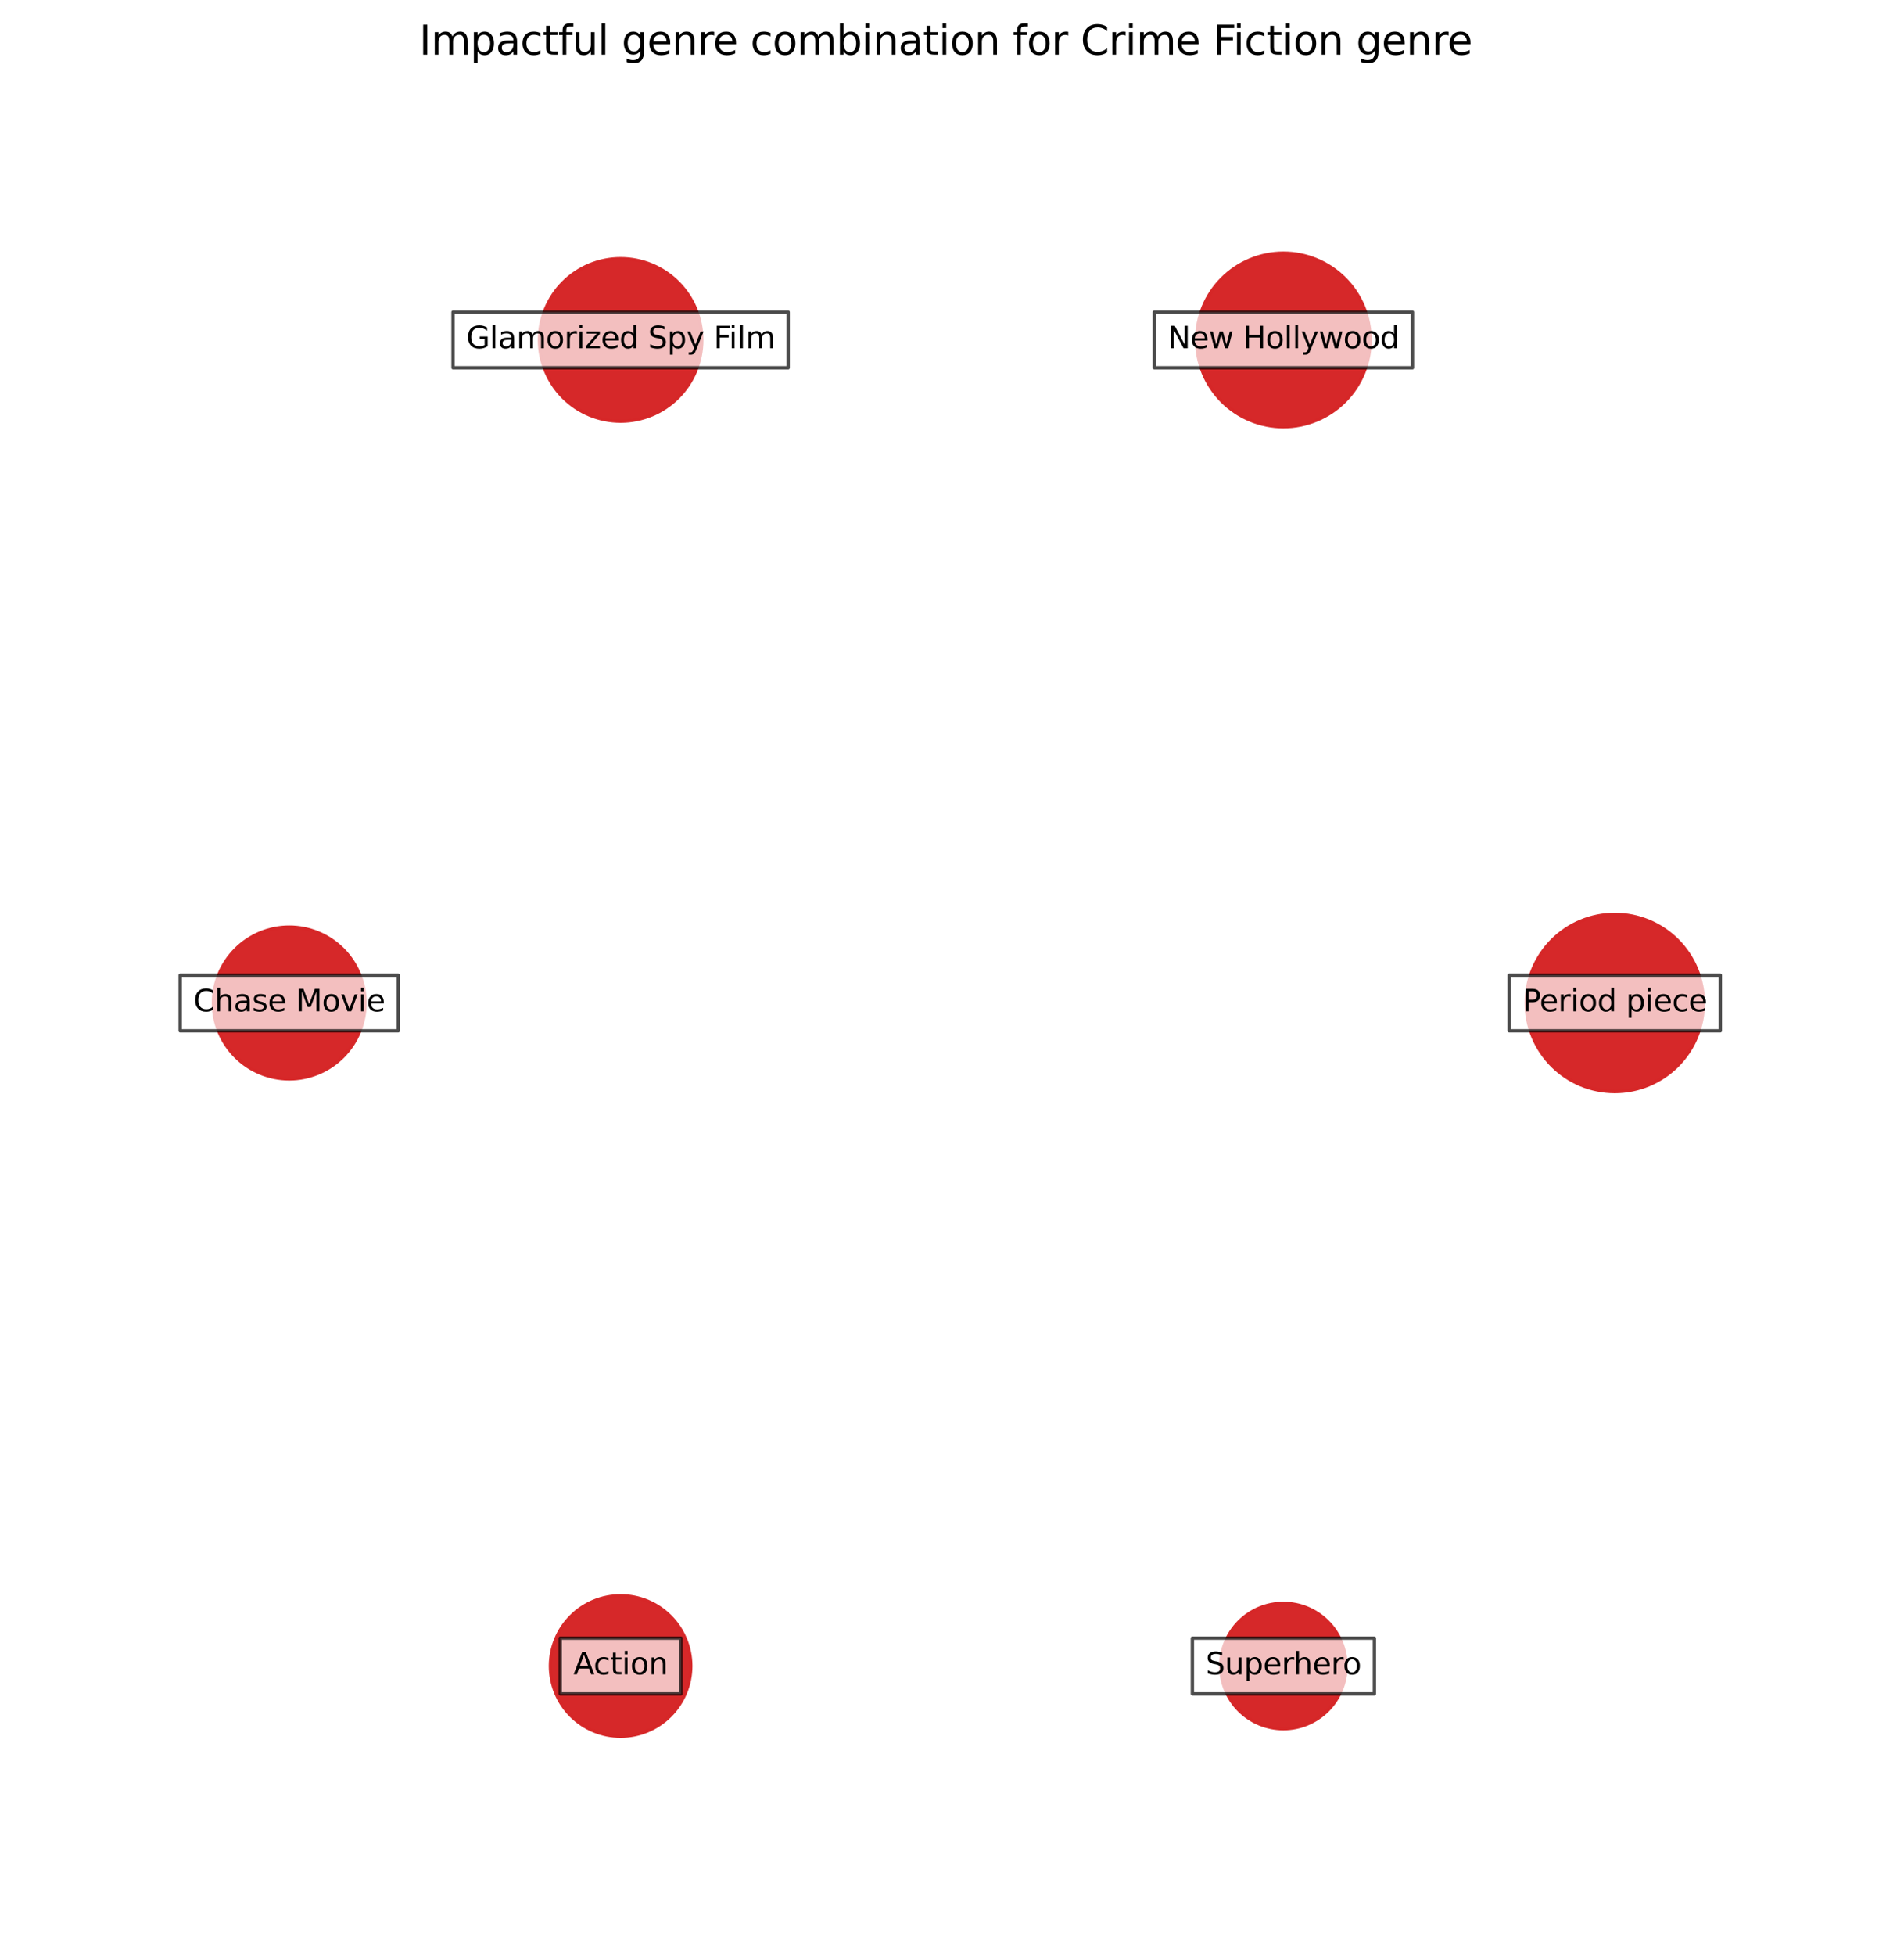 <?xml version="1.0" encoding="utf-8" standalone="no"?>
<!DOCTYPE svg PUBLIC "-//W3C//DTD SVG 1.1//EN"
  "http://www.w3.org/Graphics/SVG/1.1/DTD/svg11.dtd">
<svg xmlns:xlink="http://www.w3.org/1999/xlink" width="568.8pt" height="583.918pt" viewBox="0 0 568.8 583.918" xmlns="http://www.w3.org/2000/svg" version="1.1">
 <defs>
  <style type="text/css">*{stroke-linejoin: round; stroke-linecap: butt}</style>
 </defs>
 <g id="figure_1">
  <g id="patch_1">
   <path d="M 0 583.918 
L 568.8 583.918 
L 568.8 0 
L 0 0 
z
" style="fill: #ffffff"/>
  </g>
  <g id="axes_1">
   <g id="PathCollection_1">
    <path d="M 482.4 325.976 
C 489.417 325.976 496.147 323.188 501.108 318.226 
C 506.07 313.265 508.858 306.535 508.858 299.518 
C 508.858 292.502 506.07 285.771 501.108 280.81 
C 496.147 275.848 489.417 273.061 482.4 273.061 
C 475.383 273.061 468.653 275.848 463.692 280.81 
C 458.73 285.771 455.942 292.502 455.942 299.518 
C 455.942 306.535 458.73 313.265 463.692 318.226 
C 468.653 323.188 475.383 325.976 482.4 325.976 
z
" clip-path="url(#p23e39db9d3)" style="fill: #d62728; fill-opacity: 0.99; stroke: #d62728; stroke-opacity: 0.99"/>
    <path d="M 383.4 127.424 
C 390.27 127.424 396.86 124.694 401.718 119.836 
C 406.576 114.978 409.306 108.388 409.306 101.518 
C 409.306 94.648 406.576 88.058 401.718 83.2 
C 396.86 78.342 390.27 75.613 383.4 75.613 
C 376.53 75.613 369.94 78.342 365.082 83.2 
C 360.224 88.058 357.494 94.648 357.494 101.518 
C 357.494 108.388 360.224 114.978 365.082 119.836 
C 369.94 124.694 376.53 127.424 383.4 127.424 
z
" clip-path="url(#p23e39db9d3)" style="fill: #d62728; fill-opacity: 0.99; stroke: #d62728; stroke-opacity: 0.99"/>
    <path d="M 185.4 125.774 
C 191.833 125.774 198.003 123.219 202.552 118.67 
C 207.1 114.121 209.656 107.951 209.656 101.518 
C 209.656 95.085 207.1 88.915 202.552 84.366 
C 198.003 79.818 191.833 77.262 185.4 77.262 
C 178.967 77.262 172.797 79.818 168.248 84.366 
C 163.7 88.915 161.144 95.085 161.144 101.518 
C 161.144 107.951 163.7 114.121 168.248 118.67 
C 172.797 123.219 178.967 125.774 185.4 125.774 
z
" clip-path="url(#p23e39db9d3)" style="fill: #d62728; fill-opacity: 0.99; stroke: #d62728; stroke-opacity: 0.99"/>
    <path d="M 86.4 322.17 
C 92.407 322.17 98.17 319.784 102.418 315.536 
C 106.665 311.288 109.052 305.526 109.052 299.518 
C 109.052 293.511 106.665 287.749 102.418 283.501 
C 98.17 279.253 92.407 276.866 86.4 276.866 
C 80.393 276.866 74.63 279.253 70.382 283.501 
C 66.135 287.749 63.748 293.511 63.748 299.518 
C 63.748 305.526 66.135 311.288 70.382 315.536 
C 74.63 319.784 80.393 322.17 86.4 322.17 
z
" clip-path="url(#p23e39db9d3)" style="fill: #d62728; fill-opacity: 0.99; stroke: #d62728; stroke-opacity: 0.99"/>
    <path d="M 185.4 518.48 
C 190.959 518.48 196.292 516.272 200.223 512.341 
C 204.154 508.41 206.362 503.077 206.362 497.518 
C 206.362 491.959 204.154 486.627 200.223 482.696 
C 196.292 478.765 190.959 476.556 185.4 476.556 
C 179.841 476.556 174.508 478.765 170.577 482.696 
C 166.646 486.627 164.438 491.959 164.438 497.518 
C 164.438 503.077 166.646 508.41 170.577 512.341 
C 174.508 516.272 179.841 518.48 185.4 518.48 
z
" clip-path="url(#p23e39db9d3)" style="fill: #d62728; fill-opacity: 0.99; stroke: #d62728; stroke-opacity: 0.99"/>
    <path d="M 383.4 516.226 
C 388.361 516.226 393.12 514.255 396.629 510.747 
C 400.137 507.239 402.108 502.48 402.108 497.518 
C 402.108 492.557 400.137 487.798 396.629 484.289 
C 393.12 480.781 388.361 478.81 383.4 478.81 
C 378.438 478.81 373.68 480.781 370.171 484.289 
C 366.663 487.798 364.692 492.557 364.692 497.518 
C 364.692 502.48 366.663 507.239 370.171 510.747 
C 373.68 514.255 378.438 516.226 383.4 516.226 
z
" clip-path="url(#p23e39db9d3)" style="fill: #d62728; fill-opacity: 0.99; stroke: #d62728; stroke-opacity: 0.99"/>
   </g>
   <g id="text_1">
    <g id="patch_2">
     <path d="M 450.861 307.833 
L 513.939 307.833 
L 513.939 291.203 
L 450.861 291.203 
z
" clip-path="url(#p23e39db9d3)" style="fill: #ffffff; opacity: 0.7; stroke: #000000; stroke-linejoin: miter"/>
    </g>
    <g clip-path="url(#p23e39db9d3)">
     <!-- Period piece -->
     <g transform="translate(454.821 302.002)scale(0.09 -0.09)">
      <defs>
       <path id="DejaVuSans-50" d="M 1259 4147 
L 1259 2394 
L 2053 2394 
Q 2494 2394 2734 2622 
Q 2975 2850 2975 3272 
Q 2975 3691 2734 3919 
Q 2494 4147 2053 4147 
L 1259 4147 
z
M 628 4666 
L 2053 4666 
Q 2838 4666 3239 4311 
Q 3641 3956 3641 3272 
Q 3641 2581 3239 2228 
Q 2838 1875 2053 1875 
L 1259 1875 
L 1259 0 
L 628 0 
L 628 4666 
z
" transform="scale(0.016)"/>
       <path id="DejaVuSans-65" d="M 3597 1894 
L 3597 1613 
L 953 1613 
Q 991 1019 1311 708 
Q 1631 397 2203 397 
Q 2534 397 2845 478 
Q 3156 559 3463 722 
L 3463 178 
Q 3153 47 2828 -22 
Q 2503 -91 2169 -91 
Q 1331 -91 842 396 
Q 353 884 353 1716 
Q 353 2575 817 3079 
Q 1281 3584 2069 3584 
Q 2775 3584 3186 3129 
Q 3597 2675 3597 1894 
z
M 3022 2063 
Q 3016 2534 2758 2815 
Q 2500 3097 2075 3097 
Q 1594 3097 1305 2825 
Q 1016 2553 972 2059 
L 3022 2063 
z
" transform="scale(0.016)"/>
       <path id="DejaVuSans-72" d="M 2631 2963 
Q 2534 3019 2420 3045 
Q 2306 3072 2169 3072 
Q 1681 3072 1420 2755 
Q 1159 2438 1159 1844 
L 1159 0 
L 581 0 
L 581 3500 
L 1159 3500 
L 1159 2956 
Q 1341 3275 1631 3429 
Q 1922 3584 2338 3584 
Q 2397 3584 2469 3576 
Q 2541 3569 2628 3553 
L 2631 2963 
z
" transform="scale(0.016)"/>
       <path id="DejaVuSans-69" d="M 603 3500 
L 1178 3500 
L 1178 0 
L 603 0 
L 603 3500 
z
M 603 4863 
L 1178 4863 
L 1178 4134 
L 603 4134 
L 603 4863 
z
" transform="scale(0.016)"/>
       <path id="DejaVuSans-6f" d="M 1959 3097 
Q 1497 3097 1228 2736 
Q 959 2375 959 1747 
Q 959 1119 1226 758 
Q 1494 397 1959 397 
Q 2419 397 2687 759 
Q 2956 1122 2956 1747 
Q 2956 2369 2687 2733 
Q 2419 3097 1959 3097 
z
M 1959 3584 
Q 2709 3584 3137 3096 
Q 3566 2609 3566 1747 
Q 3566 888 3137 398 
Q 2709 -91 1959 -91 
Q 1206 -91 779 398 
Q 353 888 353 1747 
Q 353 2609 779 3096 
Q 1206 3584 1959 3584 
z
" transform="scale(0.016)"/>
       <path id="DejaVuSans-64" d="M 2906 2969 
L 2906 4863 
L 3481 4863 
L 3481 0 
L 2906 0 
L 2906 525 
Q 2725 213 2448 61 
Q 2172 -91 1784 -91 
Q 1150 -91 751 415 
Q 353 922 353 1747 
Q 353 2572 751 3078 
Q 1150 3584 1784 3584 
Q 2172 3584 2448 3432 
Q 2725 3281 2906 2969 
z
M 947 1747 
Q 947 1113 1208 752 
Q 1469 391 1925 391 
Q 2381 391 2643 752 
Q 2906 1113 2906 1747 
Q 2906 2381 2643 2742 
Q 2381 3103 1925 3103 
Q 1469 3103 1208 2742 
Q 947 2381 947 1747 
z
" transform="scale(0.016)"/>
       <path id="DejaVuSans-20" transform="scale(0.016)"/>
       <path id="DejaVuSans-70" d="M 1159 525 
L 1159 -1331 
L 581 -1331 
L 581 3500 
L 1159 3500 
L 1159 2969 
Q 1341 3281 1617 3432 
Q 1894 3584 2278 3584 
Q 2916 3584 3314 3078 
Q 3713 2572 3713 1747 
Q 3713 922 3314 415 
Q 2916 -91 2278 -91 
Q 1894 -91 1617 61 
Q 1341 213 1159 525 
z
M 3116 1747 
Q 3116 2381 2855 2742 
Q 2594 3103 2138 3103 
Q 1681 3103 1420 2742 
Q 1159 2381 1159 1747 
Q 1159 1113 1420 752 
Q 1681 391 2138 391 
Q 2594 391 2855 752 
Q 3116 1113 3116 1747 
z
" transform="scale(0.016)"/>
       <path id="DejaVuSans-63" d="M 3122 3366 
L 3122 2828 
Q 2878 2963 2633 3030 
Q 2388 3097 2138 3097 
Q 1578 3097 1268 2742 
Q 959 2388 959 1747 
Q 959 1106 1268 751 
Q 1578 397 2138 397 
Q 2388 397 2633 464 
Q 2878 531 3122 666 
L 3122 134 
Q 2881 22 2623 -34 
Q 2366 -91 2075 -91 
Q 1284 -91 818 406 
Q 353 903 353 1747 
Q 353 2603 823 3093 
Q 1294 3584 2113 3584 
Q 2378 3584 2631 3529 
Q 2884 3475 3122 3366 
z
" transform="scale(0.016)"/>
      </defs>
      <use xlink:href="#DejaVuSans-50"/>
      <use xlink:href="#DejaVuSans-65" x="56.678"/>
      <use xlink:href="#DejaVuSans-72" x="118.201"/>
      <use xlink:href="#DejaVuSans-69" x="159.314"/>
      <use xlink:href="#DejaVuSans-6f" x="187.098"/>
      <use xlink:href="#DejaVuSans-64" x="248.279"/>
      <use xlink:href="#DejaVuSans-20" x="311.756"/>
      <use xlink:href="#DejaVuSans-70" x="343.543"/>
      <use xlink:href="#DejaVuSans-69" x="407.02"/>
      <use xlink:href="#DejaVuSans-65" x="434.803"/>
      <use xlink:href="#DejaVuSans-63" x="496.326"/>
      <use xlink:href="#DejaVuSans-65" x="551.307"/>
     </g>
    </g>
   </g>
   <g id="text_2">
    <g id="patch_3">
     <path d="M 344.849 109.833 
L 421.951 109.833 
L 421.951 93.203 
L 344.849 93.203 
z
" clip-path="url(#p23e39db9d3)" style="fill: #ffffff; opacity: 0.7; stroke: #000000; stroke-linejoin: miter"/>
    </g>
    <g clip-path="url(#p23e39db9d3)">
     <!-- New Hollywood -->
     <g transform="translate(348.809 104.002)scale(0.09 -0.09)">
      <defs>
       <path id="DejaVuSans-4e" d="M 628 4666 
L 1478 4666 
L 3547 763 
L 3547 4666 
L 4159 4666 
L 4159 0 
L 3309 0 
L 1241 3903 
L 1241 0 
L 628 0 
L 628 4666 
z
" transform="scale(0.016)"/>
       <path id="DejaVuSans-77" d="M 269 3500 
L 844 3500 
L 1563 769 
L 2278 3500 
L 2956 3500 
L 3675 769 
L 4391 3500 
L 4966 3500 
L 4050 0 
L 3372 0 
L 2619 2869 
L 1863 0 
L 1184 0 
L 269 3500 
z
" transform="scale(0.016)"/>
       <path id="DejaVuSans-48" d="M 628 4666 
L 1259 4666 
L 1259 2753 
L 3553 2753 
L 3553 4666 
L 4184 4666 
L 4184 0 
L 3553 0 
L 3553 2222 
L 1259 2222 
L 1259 0 
L 628 0 
L 628 4666 
z
" transform="scale(0.016)"/>
       <path id="DejaVuSans-6c" d="M 603 4863 
L 1178 4863 
L 1178 0 
L 603 0 
L 603 4863 
z
" transform="scale(0.016)"/>
       <path id="DejaVuSans-79" d="M 2059 -325 
Q 1816 -950 1584 -1140 
Q 1353 -1331 966 -1331 
L 506 -1331 
L 506 -850 
L 844 -850 
Q 1081 -850 1212 -737 
Q 1344 -625 1503 -206 
L 1606 56 
L 191 3500 
L 800 3500 
L 1894 763 
L 2988 3500 
L 3597 3500 
L 2059 -325 
z
" transform="scale(0.016)"/>
      </defs>
      <use xlink:href="#DejaVuSans-4e"/>
      <use xlink:href="#DejaVuSans-65" x="74.805"/>
      <use xlink:href="#DejaVuSans-77" x="136.328"/>
      <use xlink:href="#DejaVuSans-20" x="218.115"/>
      <use xlink:href="#DejaVuSans-48" x="249.902"/>
      <use xlink:href="#DejaVuSans-6f" x="325.098"/>
      <use xlink:href="#DejaVuSans-6c" x="386.279"/>
      <use xlink:href="#DejaVuSans-6c" x="414.062"/>
      <use xlink:href="#DejaVuSans-79" x="441.846"/>
      <use xlink:href="#DejaVuSans-77" x="501.025"/>
      <use xlink:href="#DejaVuSans-6f" x="582.812"/>
      <use xlink:href="#DejaVuSans-6f" x="643.994"/>
      <use xlink:href="#DejaVuSans-64" x="705.176"/>
     </g>
    </g>
   </g>
   <g id="text_3">
    <g id="patch_4">
     <path d="M 135.338 109.833 
L 235.462 109.833 
L 235.462 93.203 
L 135.338 93.203 
z
" clip-path="url(#p23e39db9d3)" style="fill: #ffffff; opacity: 0.7; stroke: #000000; stroke-linejoin: miter"/>
    </g>
    <g clip-path="url(#p23e39db9d3)">
     <!-- Glamorized Spy Film -->
     <g transform="translate(139.298 104.002)scale(0.09 -0.09)">
      <defs>
       <path id="DejaVuSans-47" d="M 3809 666 
L 3809 1919 
L 2778 1919 
L 2778 2438 
L 4434 2438 
L 4434 434 
Q 4069 175 3628 42 
Q 3188 -91 2688 -91 
Q 1594 -91 976 548 
Q 359 1188 359 2328 
Q 359 3472 976 4111 
Q 1594 4750 2688 4750 
Q 3144 4750 3555 4637 
Q 3966 4525 4313 4306 
L 4313 3634 
Q 3963 3931 3569 4081 
Q 3175 4231 2741 4231 
Q 1884 4231 1454 3753 
Q 1025 3275 1025 2328 
Q 1025 1384 1454 906 
Q 1884 428 2741 428 
Q 3075 428 3337 486 
Q 3600 544 3809 666 
z
" transform="scale(0.016)"/>
       <path id="DejaVuSans-61" d="M 2194 1759 
Q 1497 1759 1228 1600 
Q 959 1441 959 1056 
Q 959 750 1161 570 
Q 1363 391 1709 391 
Q 2188 391 2477 730 
Q 2766 1069 2766 1631 
L 2766 1759 
L 2194 1759 
z
M 3341 1997 
L 3341 0 
L 2766 0 
L 2766 531 
Q 2569 213 2275 61 
Q 1981 -91 1556 -91 
Q 1019 -91 701 211 
Q 384 513 384 1019 
Q 384 1609 779 1909 
Q 1175 2209 1959 2209 
L 2766 2209 
L 2766 2266 
Q 2766 2663 2505 2880 
Q 2244 3097 1772 3097 
Q 1472 3097 1187 3025 
Q 903 2953 641 2809 
L 641 3341 
Q 956 3463 1253 3523 
Q 1550 3584 1831 3584 
Q 2591 3584 2966 3190 
Q 3341 2797 3341 1997 
z
" transform="scale(0.016)"/>
       <path id="DejaVuSans-6d" d="M 3328 2828 
Q 3544 3216 3844 3400 
Q 4144 3584 4550 3584 
Q 5097 3584 5394 3201 
Q 5691 2819 5691 2113 
L 5691 0 
L 5113 0 
L 5113 2094 
Q 5113 2597 4934 2840 
Q 4756 3084 4391 3084 
Q 3944 3084 3684 2787 
Q 3425 2491 3425 1978 
L 3425 0 
L 2847 0 
L 2847 2094 
Q 2847 2600 2669 2842 
Q 2491 3084 2119 3084 
Q 1678 3084 1418 2786 
Q 1159 2488 1159 1978 
L 1159 0 
L 581 0 
L 581 3500 
L 1159 3500 
L 1159 2956 
Q 1356 3278 1631 3431 
Q 1906 3584 2284 3584 
Q 2666 3584 2933 3390 
Q 3200 3197 3328 2828 
z
" transform="scale(0.016)"/>
       <path id="DejaVuSans-7a" d="M 353 3500 
L 3084 3500 
L 3084 2975 
L 922 459 
L 3084 459 
L 3084 0 
L 275 0 
L 275 525 
L 2438 3041 
L 353 3041 
L 353 3500 
z
" transform="scale(0.016)"/>
       <path id="DejaVuSans-53" d="M 3425 4513 
L 3425 3897 
Q 3066 4069 2747 4153 
Q 2428 4238 2131 4238 
Q 1616 4238 1336 4038 
Q 1056 3838 1056 3469 
Q 1056 3159 1242 3001 
Q 1428 2844 1947 2747 
L 2328 2669 
Q 3034 2534 3370 2195 
Q 3706 1856 3706 1288 
Q 3706 609 3251 259 
Q 2797 -91 1919 -91 
Q 1588 -91 1214 -16 
Q 841 59 441 206 
L 441 856 
Q 825 641 1194 531 
Q 1563 422 1919 422 
Q 2459 422 2753 634 
Q 3047 847 3047 1241 
Q 3047 1584 2836 1778 
Q 2625 1972 2144 2069 
L 1759 2144 
Q 1053 2284 737 2584 
Q 422 2884 422 3419 
Q 422 4038 858 4394 
Q 1294 4750 2059 4750 
Q 2388 4750 2728 4690 
Q 3069 4631 3425 4513 
z
" transform="scale(0.016)"/>
       <path id="DejaVuSans-46" d="M 628 4666 
L 3309 4666 
L 3309 4134 
L 1259 4134 
L 1259 2759 
L 3109 2759 
L 3109 2228 
L 1259 2228 
L 1259 0 
L 628 0 
L 628 4666 
z
" transform="scale(0.016)"/>
      </defs>
      <use xlink:href="#DejaVuSans-47"/>
      <use xlink:href="#DejaVuSans-6c" x="77.49"/>
      <use xlink:href="#DejaVuSans-61" x="105.273"/>
      <use xlink:href="#DejaVuSans-6d" x="166.553"/>
      <use xlink:href="#DejaVuSans-6f" x="263.965"/>
      <use xlink:href="#DejaVuSans-72" x="325.146"/>
      <use xlink:href="#DejaVuSans-69" x="366.26"/>
      <use xlink:href="#DejaVuSans-7a" x="394.043"/>
      <use xlink:href="#DejaVuSans-65" x="446.533"/>
      <use xlink:href="#DejaVuSans-64" x="508.057"/>
      <use xlink:href="#DejaVuSans-20" x="571.533"/>
      <use xlink:href="#DejaVuSans-53" x="603.32"/>
      <use xlink:href="#DejaVuSans-70" x="666.797"/>
      <use xlink:href="#DejaVuSans-79" x="730.273"/>
      <use xlink:href="#DejaVuSans-20" x="789.453"/>
      <use xlink:href="#DejaVuSans-46" x="821.24"/>
      <use xlink:href="#DejaVuSans-69" x="871.51"/>
      <use xlink:href="#DejaVuSans-6c" x="899.293"/>
      <use xlink:href="#DejaVuSans-6d" x="927.076"/>
     </g>
    </g>
   </g>
   <g id="text_4">
    <g id="patch_5">
     <path d="M 53.826 307.833 
L 118.974 307.833 
L 118.974 291.203 
L 53.826 291.203 
z
" clip-path="url(#p23e39db9d3)" style="fill: #ffffff; opacity: 0.7; stroke: #000000; stroke-linejoin: miter"/>
    </g>
    <g clip-path="url(#p23e39db9d3)">
     <!-- Chase Movie -->
     <g transform="translate(57.786 302.002)scale(0.09 -0.09)">
      <defs>
       <path id="DejaVuSans-43" d="M 4122 4306 
L 4122 3641 
Q 3803 3938 3442 4084 
Q 3081 4231 2675 4231 
Q 1875 4231 1450 3742 
Q 1025 3253 1025 2328 
Q 1025 1406 1450 917 
Q 1875 428 2675 428 
Q 3081 428 3442 575 
Q 3803 722 4122 1019 
L 4122 359 
Q 3791 134 3420 21 
Q 3050 -91 2638 -91 
Q 1578 -91 968 557 
Q 359 1206 359 2328 
Q 359 3453 968 4101 
Q 1578 4750 2638 4750 
Q 3056 4750 3426 4639 
Q 3797 4528 4122 4306 
z
" transform="scale(0.016)"/>
       <path id="DejaVuSans-68" d="M 3513 2113 
L 3513 0 
L 2938 0 
L 2938 2094 
Q 2938 2591 2744 2837 
Q 2550 3084 2163 3084 
Q 1697 3084 1428 2787 
Q 1159 2491 1159 1978 
L 1159 0 
L 581 0 
L 581 4863 
L 1159 4863 
L 1159 2956 
Q 1366 3272 1645 3428 
Q 1925 3584 2291 3584 
Q 2894 3584 3203 3211 
Q 3513 2838 3513 2113 
z
" transform="scale(0.016)"/>
       <path id="DejaVuSans-73" d="M 2834 3397 
L 2834 2853 
Q 2591 2978 2328 3040 
Q 2066 3103 1784 3103 
Q 1356 3103 1142 2972 
Q 928 2841 928 2578 
Q 928 2378 1081 2264 
Q 1234 2150 1697 2047 
L 1894 2003 
Q 2506 1872 2764 1633 
Q 3022 1394 3022 966 
Q 3022 478 2636 193 
Q 2250 -91 1575 -91 
Q 1294 -91 989 -36 
Q 684 19 347 128 
L 347 722 
Q 666 556 975 473 
Q 1284 391 1588 391 
Q 1994 391 2212 530 
Q 2431 669 2431 922 
Q 2431 1156 2273 1281 
Q 2116 1406 1581 1522 
L 1381 1569 
Q 847 1681 609 1914 
Q 372 2147 372 2553 
Q 372 3047 722 3315 
Q 1072 3584 1716 3584 
Q 2034 3584 2315 3537 
Q 2597 3491 2834 3397 
z
" transform="scale(0.016)"/>
       <path id="DejaVuSans-4d" d="M 628 4666 
L 1569 4666 
L 2759 1491 
L 3956 4666 
L 4897 4666 
L 4897 0 
L 4281 0 
L 4281 4097 
L 3078 897 
L 2444 897 
L 1241 4097 
L 1241 0 
L 628 0 
L 628 4666 
z
" transform="scale(0.016)"/>
       <path id="DejaVuSans-76" d="M 191 3500 
L 800 3500 
L 1894 563 
L 2988 3500 
L 3597 3500 
L 2284 0 
L 1503 0 
L 191 3500 
z
" transform="scale(0.016)"/>
      </defs>
      <use xlink:href="#DejaVuSans-43"/>
      <use xlink:href="#DejaVuSans-68" x="69.824"/>
      <use xlink:href="#DejaVuSans-61" x="133.203"/>
      <use xlink:href="#DejaVuSans-73" x="194.482"/>
      <use xlink:href="#DejaVuSans-65" x="246.582"/>
      <use xlink:href="#DejaVuSans-20" x="308.105"/>
      <use xlink:href="#DejaVuSans-4d" x="339.893"/>
      <use xlink:href="#DejaVuSans-6f" x="426.172"/>
      <use xlink:href="#DejaVuSans-76" x="487.354"/>
      <use xlink:href="#DejaVuSans-69" x="546.533"/>
      <use xlink:href="#DejaVuSans-65" x="574.316"/>
     </g>
    </g>
   </g>
   <g id="text_5">
    <g id="patch_6">
     <path d="M 167.347 505.833 
L 203.453 505.833 
L 203.453 489.203 
L 167.347 489.203 
z
" clip-path="url(#p23e39db9d3)" style="fill: #ffffff; opacity: 0.7; stroke: #000000; stroke-linejoin: miter"/>
    </g>
    <g clip-path="url(#p23e39db9d3)">
     <!-- Action -->
     <g transform="translate(171.307 500.002)scale(0.09 -0.09)">
      <defs>
       <path id="DejaVuSans-41" d="M 2188 4044 
L 1331 1722 
L 3047 1722 
L 2188 4044 
z
M 1831 4666 
L 2547 4666 
L 4325 0 
L 3669 0 
L 3244 1197 
L 1141 1197 
L 716 0 
L 50 0 
L 1831 4666 
z
" transform="scale(0.016)"/>
       <path id="DejaVuSans-74" d="M 1172 4494 
L 1172 3500 
L 2356 3500 
L 2356 3053 
L 1172 3053 
L 1172 1153 
Q 1172 725 1289 603 
Q 1406 481 1766 481 
L 2356 481 
L 2356 0 
L 1766 0 
Q 1100 0 847 248 
Q 594 497 594 1153 
L 594 3053 
L 172 3053 
L 172 3500 
L 594 3500 
L 594 4494 
L 1172 4494 
z
" transform="scale(0.016)"/>
       <path id="DejaVuSans-6e" d="M 3513 2113 
L 3513 0 
L 2938 0 
L 2938 2094 
Q 2938 2591 2744 2837 
Q 2550 3084 2163 3084 
Q 1697 3084 1428 2787 
Q 1159 2491 1159 1978 
L 1159 0 
L 581 0 
L 581 3500 
L 1159 3500 
L 1159 2956 
Q 1366 3272 1645 3428 
Q 1925 3584 2291 3584 
Q 2894 3584 3203 3211 
Q 3513 2838 3513 2113 
z
" transform="scale(0.016)"/>
      </defs>
      <use xlink:href="#DejaVuSans-41"/>
      <use xlink:href="#DejaVuSans-63" x="66.658"/>
      <use xlink:href="#DejaVuSans-74" x="121.639"/>
      <use xlink:href="#DejaVuSans-69" x="160.848"/>
      <use xlink:href="#DejaVuSans-6f" x="188.631"/>
      <use xlink:href="#DejaVuSans-6e" x="249.812"/>
     </g>
    </g>
   </g>
   <g id="text_6">
    <g id="patch_7">
     <path d="M 356.212 505.833 
L 410.588 505.833 
L 410.588 489.203 
L 356.212 489.203 
z
" clip-path="url(#p23e39db9d3)" style="fill: #ffffff; opacity: 0.7; stroke: #000000; stroke-linejoin: miter"/>
    </g>
    <g clip-path="url(#p23e39db9d3)">
     <!-- Superhero -->
     <g transform="translate(360.172 500.002)scale(0.09 -0.09)">
      <defs>
       <path id="DejaVuSans-75" d="M 544 1381 
L 544 3500 
L 1119 3500 
L 1119 1403 
Q 1119 906 1312 657 
Q 1506 409 1894 409 
Q 2359 409 2629 706 
Q 2900 1003 2900 1516 
L 2900 3500 
L 3475 3500 
L 3475 0 
L 2900 0 
L 2900 538 
Q 2691 219 2414 64 
Q 2138 -91 1772 -91 
Q 1169 -91 856 284 
Q 544 659 544 1381 
z
M 1991 3584 
L 1991 3584 
z
" transform="scale(0.016)"/>
      </defs>
      <use xlink:href="#DejaVuSans-53"/>
      <use xlink:href="#DejaVuSans-75" x="63.477"/>
      <use xlink:href="#DejaVuSans-70" x="126.855"/>
      <use xlink:href="#DejaVuSans-65" x="190.332"/>
      <use xlink:href="#DejaVuSans-72" x="251.855"/>
      <use xlink:href="#DejaVuSans-68" x="291.219"/>
      <use xlink:href="#DejaVuSans-65" x="354.598"/>
      <use xlink:href="#DejaVuSans-72" x="416.121"/>
      <use xlink:href="#DejaVuSans-6f" x="454.984"/>
     </g>
    </g>
   </g>
   <g id="text_7">
    <!-- Impactful genre combination for Crime Fiction genre  -->
    <g transform="translate(125.218 16.318)scale(0.12 -0.12)">
     <defs>
      <path id="DejaVuSans-49" d="M 628 4666 
L 1259 4666 
L 1259 0 
L 628 0 
L 628 4666 
z
" transform="scale(0.016)"/>
      <path id="DejaVuSans-66" d="M 2375 4863 
L 2375 4384 
L 1825 4384 
Q 1516 4384 1395 4259 
Q 1275 4134 1275 3809 
L 1275 3500 
L 2222 3500 
L 2222 3053 
L 1275 3053 
L 1275 0 
L 697 0 
L 697 3053 
L 147 3053 
L 147 3500 
L 697 3500 
L 697 3744 
Q 697 4328 969 4595 
Q 1241 4863 1831 4863 
L 2375 4863 
z
" transform="scale(0.016)"/>
      <path id="DejaVuSans-67" d="M 2906 1791 
Q 2906 2416 2648 2759 
Q 2391 3103 1925 3103 
Q 1463 3103 1205 2759 
Q 947 2416 947 1791 
Q 947 1169 1205 825 
Q 1463 481 1925 481 
Q 2391 481 2648 825 
Q 2906 1169 2906 1791 
z
M 3481 434 
Q 3481 -459 3084 -895 
Q 2688 -1331 1869 -1331 
Q 1566 -1331 1297 -1286 
Q 1028 -1241 775 -1147 
L 775 -588 
Q 1028 -725 1275 -790 
Q 1522 -856 1778 -856 
Q 2344 -856 2625 -561 
Q 2906 -266 2906 331 
L 2906 616 
Q 2728 306 2450 153 
Q 2172 0 1784 0 
Q 1141 0 747 490 
Q 353 981 353 1791 
Q 353 2603 747 3093 
Q 1141 3584 1784 3584 
Q 2172 3584 2450 3431 
Q 2728 3278 2906 2969 
L 2906 3500 
L 3481 3500 
L 3481 434 
z
" transform="scale(0.016)"/>
      <path id="DejaVuSans-62" d="M 3116 1747 
Q 3116 2381 2855 2742 
Q 2594 3103 2138 3103 
Q 1681 3103 1420 2742 
Q 1159 2381 1159 1747 
Q 1159 1113 1420 752 
Q 1681 391 2138 391 
Q 2594 391 2855 752 
Q 3116 1113 3116 1747 
z
M 1159 2969 
Q 1341 3281 1617 3432 
Q 1894 3584 2278 3584 
Q 2916 3584 3314 3078 
Q 3713 2572 3713 1747 
Q 3713 922 3314 415 
Q 2916 -91 2278 -91 
Q 1894 -91 1617 61 
Q 1341 213 1159 525 
L 1159 0 
L 581 0 
L 581 4863 
L 1159 4863 
L 1159 2969 
z
" transform="scale(0.016)"/>
     </defs>
     <use xlink:href="#DejaVuSans-49"/>
     <use xlink:href="#DejaVuSans-6d" x="29.492"/>
     <use xlink:href="#DejaVuSans-70" x="126.904"/>
     <use xlink:href="#DejaVuSans-61" x="190.381"/>
     <use xlink:href="#DejaVuSans-63" x="251.66"/>
     <use xlink:href="#DejaVuSans-74" x="306.641"/>
     <use xlink:href="#DejaVuSans-66" x="345.85"/>
     <use xlink:href="#DejaVuSans-75" x="381.055"/>
     <use xlink:href="#DejaVuSans-6c" x="444.434"/>
     <use xlink:href="#DejaVuSans-20" x="472.217"/>
     <use xlink:href="#DejaVuSans-67" x="504.004"/>
     <use xlink:href="#DejaVuSans-65" x="567.48"/>
     <use xlink:href="#DejaVuSans-6e" x="629.004"/>
     <use xlink:href="#DejaVuSans-72" x="692.383"/>
     <use xlink:href="#DejaVuSans-65" x="731.246"/>
     <use xlink:href="#DejaVuSans-20" x="792.77"/>
     <use xlink:href="#DejaVuSans-63" x="824.557"/>
     <use xlink:href="#DejaVuSans-6f" x="879.537"/>
     <use xlink:href="#DejaVuSans-6d" x="940.719"/>
     <use xlink:href="#DejaVuSans-62" x="1038.131"/>
     <use xlink:href="#DejaVuSans-69" x="1101.607"/>
     <use xlink:href="#DejaVuSans-6e" x="1129.391"/>
     <use xlink:href="#DejaVuSans-61" x="1192.77"/>
     <use xlink:href="#DejaVuSans-74" x="1254.049"/>
     <use xlink:href="#DejaVuSans-69" x="1293.258"/>
     <use xlink:href="#DejaVuSans-6f" x="1321.041"/>
     <use xlink:href="#DejaVuSans-6e" x="1382.223"/>
     <use xlink:href="#DejaVuSans-20" x="1445.602"/>
     <use xlink:href="#DejaVuSans-66" x="1477.389"/>
     <use xlink:href="#DejaVuSans-6f" x="1512.594"/>
     <use xlink:href="#DejaVuSans-72" x="1573.775"/>
     <use xlink:href="#DejaVuSans-20" x="1614.889"/>
     <use xlink:href="#DejaVuSans-43" x="1646.676"/>
     <use xlink:href="#DejaVuSans-72" x="1716.5"/>
     <use xlink:href="#DejaVuSans-69" x="1757.613"/>
     <use xlink:href="#DejaVuSans-6d" x="1785.396"/>
     <use xlink:href="#DejaVuSans-65" x="1882.809"/>
     <use xlink:href="#DejaVuSans-20" x="1944.332"/>
     <use xlink:href="#DejaVuSans-46" x="1976.119"/>
     <use xlink:href="#DejaVuSans-69" x="2026.389"/>
     <use xlink:href="#DejaVuSans-63" x="2054.172"/>
     <use xlink:href="#DejaVuSans-74" x="2109.152"/>
     <use xlink:href="#DejaVuSans-69" x="2148.361"/>
     <use xlink:href="#DejaVuSans-6f" x="2176.145"/>
     <use xlink:href="#DejaVuSans-6e" x="2237.326"/>
     <use xlink:href="#DejaVuSans-20" x="2300.705"/>
     <use xlink:href="#DejaVuSans-67" x="2332.492"/>
     <use xlink:href="#DejaVuSans-65" x="2395.969"/>
     <use xlink:href="#DejaVuSans-6e" x="2457.492"/>
     <use xlink:href="#DejaVuSans-72" x="2520.871"/>
     <use xlink:href="#DejaVuSans-65" x="2559.734"/>
     <use xlink:href="#DejaVuSans-20" x="2621.258"/>
    </g>
   </g>
  </g>
 </g>
 <defs>
  <clipPath id="p23e39db9d3">
   <rect x="7.2" y="22.318" width="554.4" height="554.4"/>
  </clipPath>
 </defs>
</svg>
